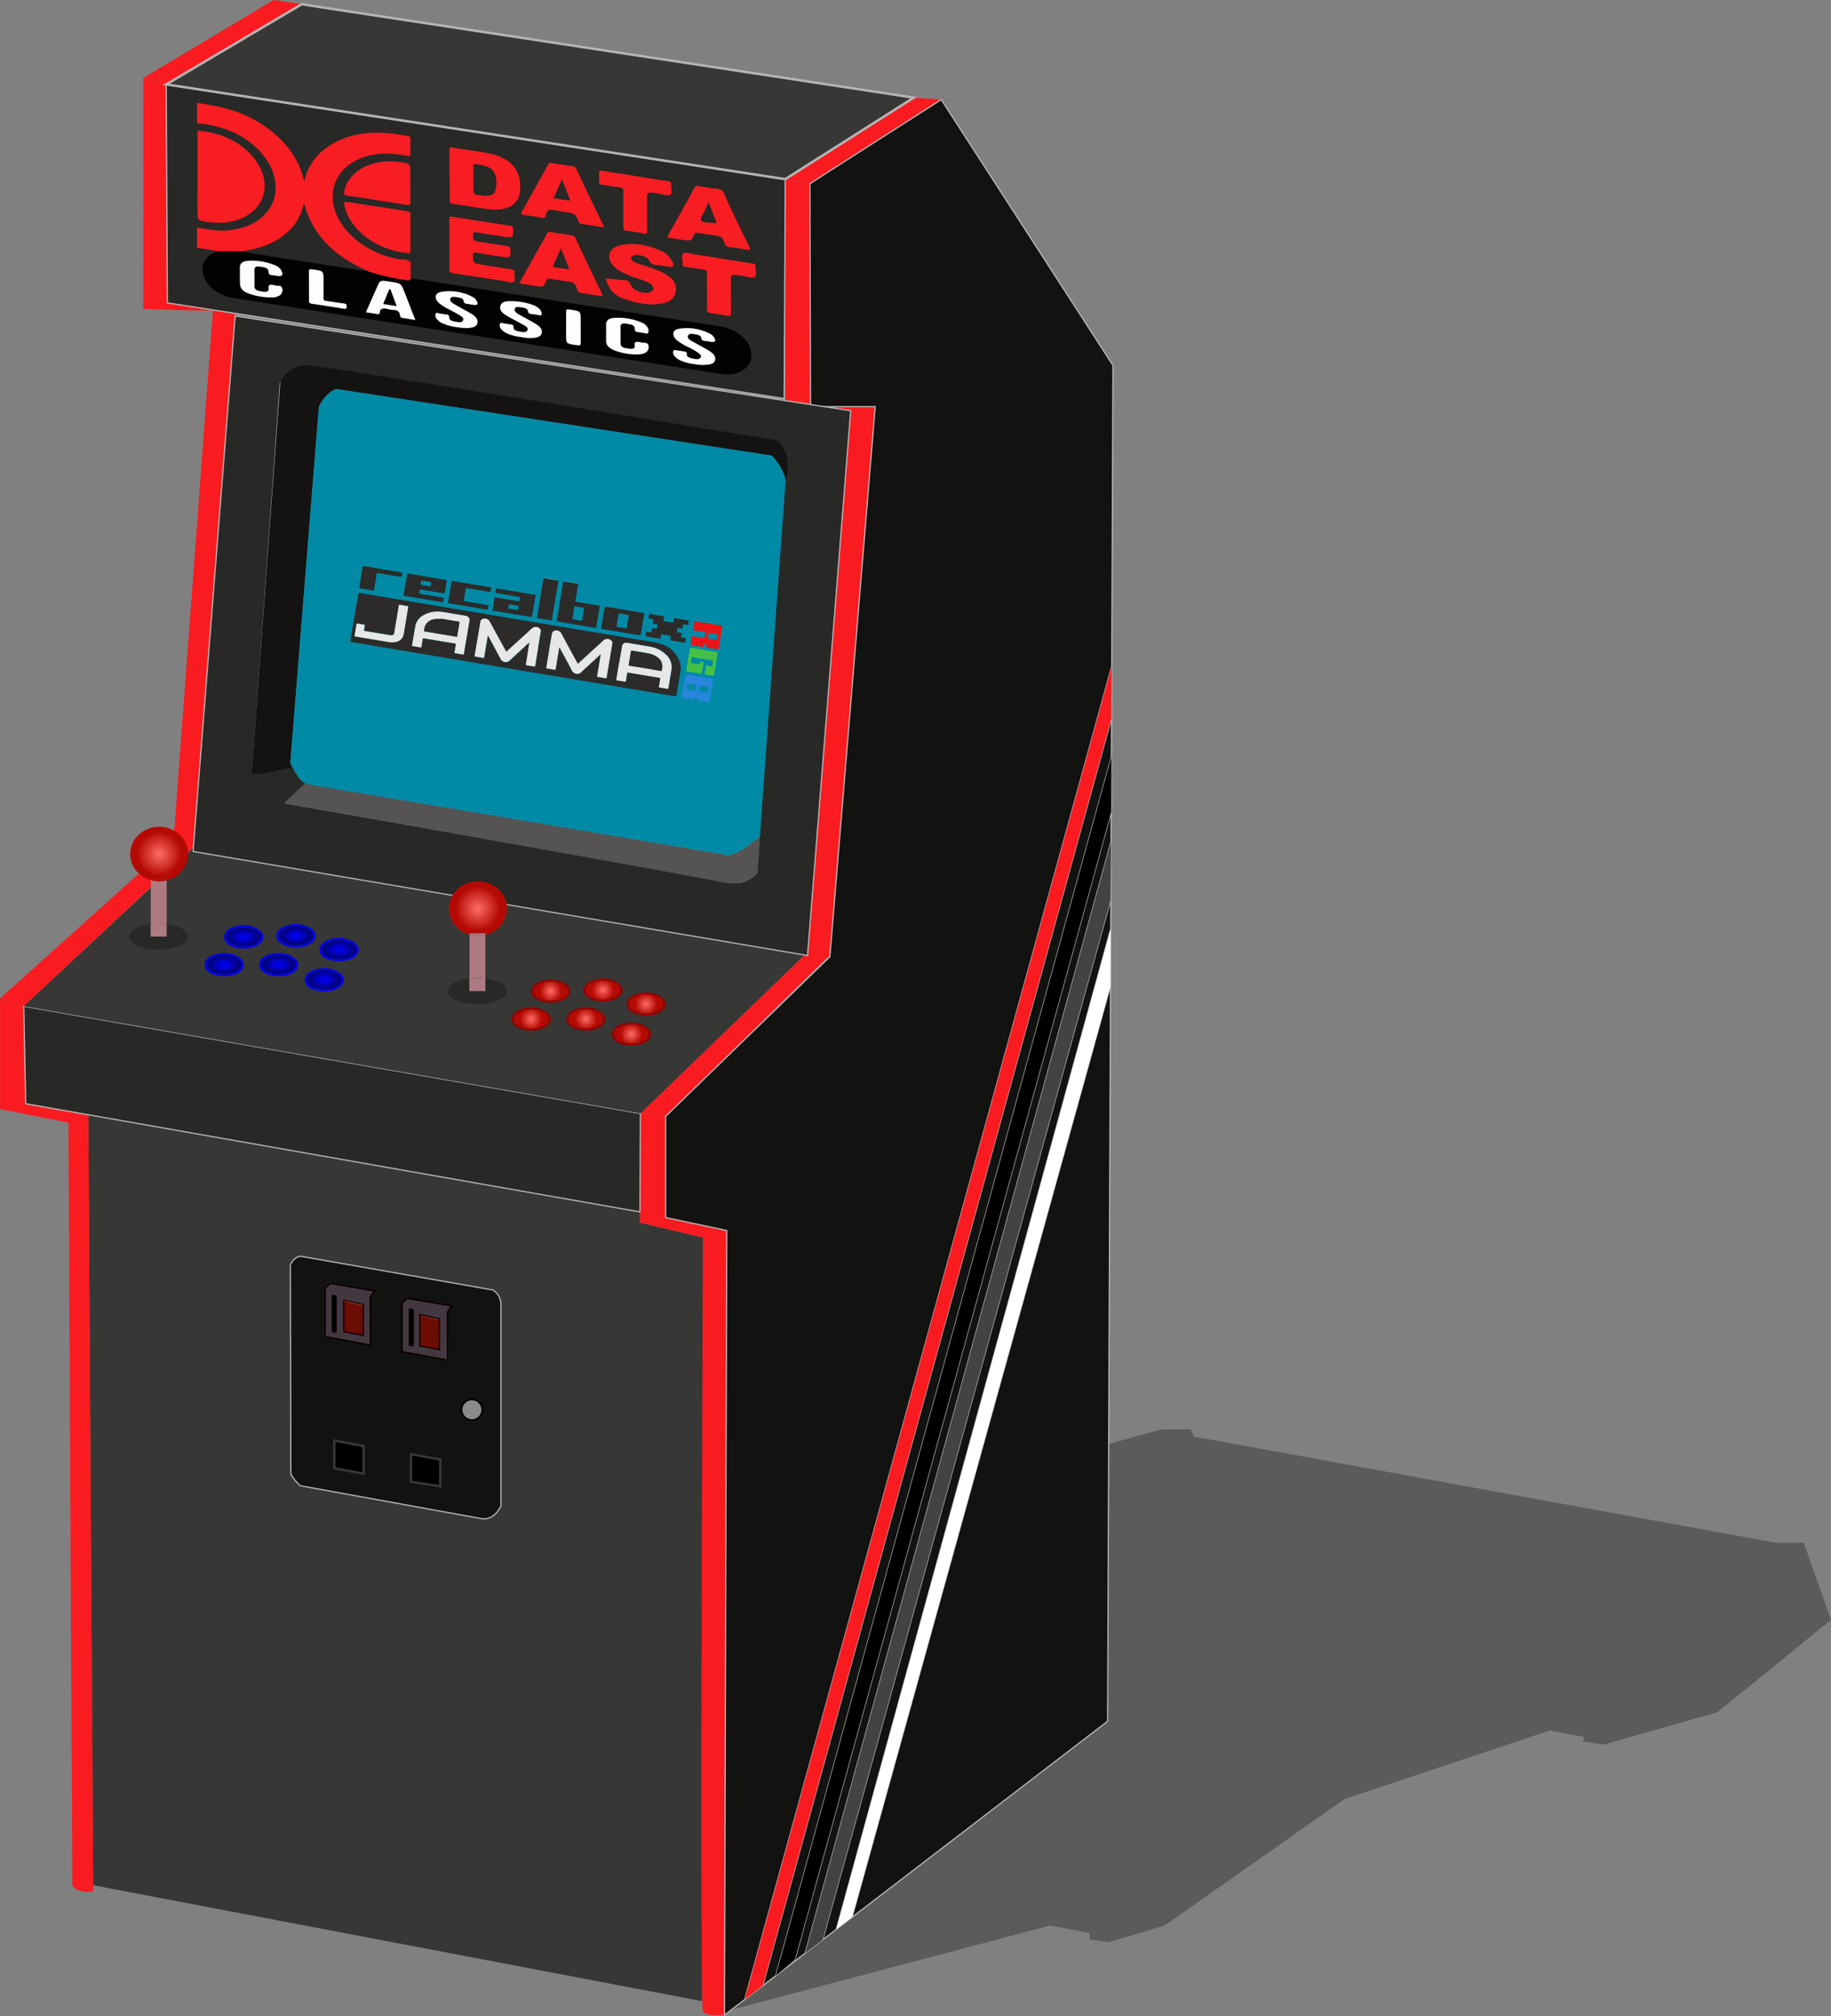 <svg xmlns="http://www.w3.org/2000/svg" xmlns:xlink="http://www.w3.org/1999/xlink" viewBox="0 0 746.51 822.18"><rect x="0" y="0" width="746.51" height="822.18" fill="#808080" stroke="none"/><defs><radialGradient id="bce0c73e-8f23-4518-8ca7-5e52d39ca1ae" cx="121.61" cy="382.1" r="5.66" gradientTransform="matrix(1 0 0 .6 0 152.84)" xlink:href="#bfc7d163-f485-491f-ad99-a949932ba3c5"/><radialGradient id="f9e5808b-dd00-49b7-b0ae-d4981f5421ab" cx="217.55" cy="416.02" r="5.66" xlink:href="#f0bcc723-a3e3-479d-9eb0-8679c26eee19"/><radialGradient id="f45a8621-68d4-4cbd-a559-f5c305a1fd99" cx="195.83" cy="370.99" r="11.47" xlink:href="#f0bcc723-a3e3-479d-9eb0-8679c26eee19"/><radialGradient id="bfc7d163-f485-491f-ad99-a949932ba3c5" cx="92.36" cy="393.88" r="5.66" gradientTransform="matrix(1 0 0 .6 0 157.55)" gradientUnits="userSpaceOnUse"><stop offset="0" stop-color="#0000ef"/><stop offset=".15" stop-color="#0000e9"/><stop offset=".34" stop-color="#0101d9"/><stop offset=".56" stop-color="#0101be"/><stop offset=".79" stop-color="#02029a"/><stop offset="1" stop-color="#020282"/></radialGradient><radialGradient id="bfd071fb-4dc7-4a76-9825-d480e6073173" cx="114.61" cy="393.88" r="5.66" xlink:href="#bfc7d163-f485-491f-ad99-a949932ba3c5"/><radialGradient id="fbd0ae66-f022-4fd2-b757-6d54180acd86" cx="133.17" cy="400.04" r="5.66" gradientTransform="matrix(1 0 0 .6 0 160.02)" xlink:href="#bfc7d163-f485-491f-ad99-a949932ba3c5"/><radialGradient id="bb6d4764-b362-48b7-80a8-49134ea3e130" cx="139.21" cy="387.78" r="5.66" gradientTransform="matrix(1 0 0 .6 0 155.11)" xlink:href="#bfc7d163-f485-491f-ad99-a949932ba3c5"/><radialGradient id="f0bcc723-a3e3-479d-9eb0-8679c26eee19" cx="65.88" cy="348.77" r="11.47" gradientUnits="userSpaceOnUse"><stop offset="0" stop-color="#fd6d66"/><stop offset=".78" stop-color="#b50a03"/></radialGradient><radialGradient id="a6c3cb3f-472b-403d-b1b2-46b7a55e82ce" cx="100.32" cy="382.53" r="5.66" gradientTransform="matrix(1 0 0 .6 0 153.01)" xlink:href="#bfc7d163-f485-491f-ad99-a949932ba3c5"/><radialGradient id="a998bea9-4371-4431-b50e-36d35633c7d0" cx="225.51" cy="404.67" r="5.66" xlink:href="#f0bcc723-a3e3-479d-9eb0-8679c26eee19"/><radialGradient id="ff72b5e5-5691-44d8-93c9-20028073e1b2" cx="246.79" cy="404.24" r="5.66" xlink:href="#f0bcc723-a3e3-479d-9eb0-8679c26eee19"/><radialGradient id="f45e7c1a-735a-4ddf-80d5-a7fe6ec22c0d" cx="264.4" cy="409.93" r="5.66" xlink:href="#f0bcc723-a3e3-479d-9eb0-8679c26eee19"/><radialGradient id="b3b5ec9e-65c3-4a9f-8f1a-4f0affb92c1d" cx="258.36" cy="422.19" r="5.66" xlink:href="#f0bcc723-a3e3-479d-9eb0-8679c26eee19"/><radialGradient id="b5addfdd-6b4f-47d9-9b6b-e8cf3515cfdc" cx="239.79" cy="416.02" r="5.66" xlink:href="#f0bcc723-a3e3-479d-9eb0-8679c26eee19"/><style>.f37651b5-b142-47ea-947c-de07497fdf30{fill:#373735}.a8693564-af93-47a1-bc52-885378aef340{fill:#121211}.a21691e9-6fb9-4222-887a-22089ff1bf3e,.a4dde740-ec4a-4de2-aaeb-4a2c469c1fdc,.a8693564-af93-47a1-bc52-885378aef340,.b8eb6665-eb86-4865-bdb8-4c117ea9c622,.e3546392-7b40-4b7c-a1e5-4ab8df531a56{stroke:#b5b5b5}.a21691e9-6fb9-4222-887a-22089ff1bf3e,.a470ee03-ee7d-482a-82e5-c5835fb0a6f9,.a4dde740-ec4a-4de2-aaeb-4a2c469c1fdc,.a8693564-af93-47a1-bc52-885378aef340,.b213f8a8-a105-4352-bd26-0921f2f1f15c,.b8eb6665-eb86-4865-bdb8-4c117ea9c622,.e3246605-77e8-48e5-94f3-f7955b0352d5,.e3546392-7b40-4b7c-a1e5-4ab8df531a56{stroke-miterlimit:10}.a21691e9-6fb9-4222-887a-22089ff1bf3e,.a4dde740-ec4a-4de2-aaeb-4a2c469c1fdc,.a8693564-af93-47a1-bc52-885378aef340,.b213f8a8-a105-4352-bd26-0921f2f1f15c,.b8eb6665-eb86-4865-bdb8-4c117ea9c622,.e3546392-7b40-4b7c-a1e5-4ab8df531a56{stroke-width:.5px}.a470ee03-ee7d-482a-82e5-c5835fb0a6f9{fill:#443840;stroke:#090000}.b213f8a8-a105-4352-bd26-0921f2f1f15c{stroke:#090000}.a470ee03-ee7d-482a-82e5-c5835fb0a6f9{stroke-width:.75px}.b213f8a8-a105-4352-bd26-0921f2f1f15c{fill:#6b0c05}.f08a6cb3-10ed-47b3-9978-39d8f431cdc3{fill:#86382f}.e3246605-77e8-48e5-94f3-f7955b0352d5{stroke:#373737}.b6a8b04b-7fb3-4100-8cae-f1770f46fc23{fill:#f91b20}.b8eb6665-eb86-4865-bdb8-4c117ea9c622{fill:#dc6e05}.a21691e9-6fb9-4222-887a-22089ff1bf3e{fill:#12e600}.e3546392-7b40-4b7c-a1e5-4ab8df531a56{fill:#0b47ce}.a0f8c0a2-99a7-49fd-b365-a6470c232d97,.a4dde740-ec4a-4de2-aaeb-4a2c469c1fdc{fill:#282826}.a022a7d1-88e5-41b4-a483-0b8de836abbc{fill:#ae7a82}.a2cc550c-11be-439f-9b8a-732ff626be94{fill:url(#f0bcc723-a3e3-479d-9eb0-8679c26eee19)}.a263cb50-dd15-4fff-86f3-5b1ba7236cd9{fill:url(#f45a8621-68d4-4cbd-a559-f5c305a1fd99)}.e609936b-30f6-4dab-87a8-cf4d2a5975e0{fill:#0000ef}.a3645855-ae1d-4508-8d24-6013a319784d{fill:#930303}.bcf9df77-cb0e-4f45-85e9-f25b5ed27784{fill:#e7e7e7}.ba62489b-1829-40c1-869a-612bb88e745c{fill:#2c2b29}.b691e7b8-7950-4e33-812e-3aba7863ff28{fill:#f81d22}.ef68bdb6-bb3c-441f-a1e7-0d4b01f2cb1e{fill:#020202}</style></defs><g id="e31622f9-b2fd-475e-a23a-767efcfc73a8" data-name="Calque 1"><path id="eb161711-996e-4236-b616-fdad216d2411" data-name="ombre" style="opacity:.5;fill:#373735" d="m452.03 588.79 21.51-5.91H485.41l1.58 2.96 237.36 43.3h11.08l11.07 31.39-46.41 37.71-46.42 13.19-8.18-1.32.27-1.85-13.98-2.63-83.6 27.95-73.32 51.57-22.83 6.82-7.77-1.16v-2.63l-16.08-3.03-129.99 34.37 153.84-230.73z"/><g id="b1229114-6ce6-44ef-a8a3-00c4752b27de" data-name="bottom"><path class="f37651b5-b142-47ea-947c-de07497fdf30" d="m36 454.56 224.9 39.62v4.35l25.72 6.13-.4 311.34-248.24-47.27L36 454.56z"/><path class="a8693564-af93-47a1-bc52-885378aef340" d="m202 526.54-78.38-13.74c-3 .19-4.26 3.56-4.26 3.56l.2 85c.69 2.18 3.86 5 3.86 5l74.27 13.46c5.14.49 7.52-5.25 7.52-5.25v-82.69a7.12 7.12 0 0 0-3.21-5.34zm-49.9 22.55-18.69-3.46v-20l2.27-1.88 18.1 3.07-1.78 2.69zm31.45 6.13-18.69-3.46v-20l2.27-1.87 18.1 3.06-1.78 2.67z" transform="translate(-.98 -.52)"/><path class="a470ee03-ee7d-482a-82e5-c5835fb0a6f9" d="m134.7 523.25-2.27 1.88v19.98l18.69 3.46-.1-19.58 1.78-2.67-18.1-3.07zM166.15 529.38l-2.27 1.88v19.98l18.69 3.46-.1-19.58 1.78-2.67-18.1-3.07z"/><path class="b213f8a8-a105-4352-bd26-0921f2f1f15c" d="M140.14 543.03v-12.85l8.01 1.78v12.56l-8.01-1.49zM171.2 548.87v-12.86l8.01 1.78v12.56l-8.01-1.48z"/><path d="M135.23 543.16v-15.23l2.05.4v15.16l-2.05-.33zM166.68 548.7v-15.23l2.04.4v15.16l-2.04-.33z"/><path class="f08a6cb3-10ed-47b3-9978-39d8f431cdc3" d="M140.4 530.69v-.35l7.47 1.8.01.43-7.48-1.88zM171.46 536.62v-.29l7.47 1.64.01.35-7.48-1.7z"/><circle cx="192.4" cy="574.85" r="4.25" style="fill:#8b8b8b;stroke-width:.75px;stroke:#090000;stroke-miterlimit:10"/><path class="e3246605-77e8-48e5-94f3-f7955b0352d5" d="M136.29 598.71v-11.27l11.96 2.18v11.3l-11.96-2.21zM167.54 604.25v-11.27l11.96 2.17v10.88l-11.96-1.78z"/></g><g id="edfddd0b-9efc-4c80-9b70-04e7767f43db" data-name="t molding"><path class="b6a8b04b-7fb3-4100-8cae-f1770f46fc23" d="m11.46 450.59-.79-39.76L1 407.66v45.1l27.89 5.54c.59 103.55 1 207.6 1.58 311.15a6.18 6.18 0 0 0 3.53 2.19 12.58 12.58 0 0 0 5 0l-2-316.56zM272.36 497v-41.27l-10.28-1.19-.2 44.51 25.71 6.13s-1.51 313.85 0 315.69 8.77 1.32 8.77 1.32l.93-319.91z" transform="translate(-.98 -.52)"/><path class="b6a8b04b-7fb3-4100-8cae-f1770f46fc23" d="m78.72 346.42-8.15-1.3 16.26-218.56 9.04 1.5-17.15 218.36zM329.24 388.85l9.1 1.28 18.49-224.31h-26.37l-.26-90.92-10.06-1.84v94.84l6.04 1.09h20.27l-17.21 219.86z"/><path class="b6a8b04b-7fb3-4100-8cae-f1770f46fc23" d="M88.49 127.19s-28.17-.35-29.11-.85c0-31.21.06-62.83 0-94l9.36 2.64.48 89.02z" transform="translate(-.98 -.52)"/><g id="b46ef767-3d8d-4368-87cc-0fede037e2e4" data-name="clair"><path class="b6a8b04b-7fb3-4100-8cae-f1770f46fc23" d="m0 407.14 9.69 3.17L78 346.25l-8.11-1.94L0 407.14zM261.1 454.02l10.28 1.19 66.96-65.87-8.62-1.6-68.62 66.28zM111.56 0 58.42 31.78l9.36 2.64L120.36 3.3l2.74-1.62-2.57-.36L111.56 0zM383.74 40.62l-11.21-.8-52.39 33.24 10.06 1.84 53.54-34.28z"/></g></g><g id="bb622852-48b0-46de-8fd1-ff3ea0a20f06" data-name="side"><path class="a8693564-af93-47a1-bc52-885378aef340" d="m453.13 308.64.63-159.63-70.02-108.39L330.2 74.9l.26 90.92h26.37l-18.49 224.31-66.96 65.08v41.27l24.93 5.28-.93 319.91 8.25-6.32 149.65-543.7-.21 21.51-142.1 516.55-1.61 1.24 6.94-5.32 136.83-496.99zM324.06 799.15l-7.76 6.48 11.99-9.2 124.7-453.24.05-12.13-128.98 468.09zM335.43 790.95l-1.32 1.02 6.87-5.27 111.79-407.64v21.25l.22-57.12-.22 24-117.34 423.76zM343 785.15l108.58-83.28 1.18-299.85L347.4 781.78l-4.4 3.37z"/><path style="fill:#bf0000;stroke-width:.5px;stroke-miterlimit:10;stroke:#b5b5b5" d="m303.63 815.35 5.73-4.4-5.73 4.4z"/><path class="b6a8b04b-7fb3-4100-8cae-f1770f46fc23" d="m453.07 293.16.21-21.51-149.65 543.7 5.73-4.4 1.61-1.24 142.1-516.55z"/><path class="b8eb6665-eb86-4865-bdb8-4c117ea9c622" d="M453.13 330.74v-22.1l-.09 22.42.09-.32zM316.3 805.63z"/><path d="m453.04 331.06.09-22.42L316.3 805.63l7.76-6.48 128.98-468.09z"/><path class="a21691e9-6fb9-4222-887a-22089ff1bf3e" d="M452.99 343.19zM328.29 796.43l5.82-4.46-5.82 4.46z"/><path style="fill:#444242" d="m334.11 791.97 1.32-1.02 117.34-423.76.22-24-124.7 453.24 5.82-4.46z"/><path class="e3546392-7b40-4b7c-a1e5-4ab8df531a56" d="m340.98 786.7 2.02-1.55-2.02 1.55zM452.77 402v-1.69l-.01 1.71.01-.02z"/><path style="fill:#fff" d="m340.98 786.7 2.02-1.55 4.4-3.37 105.36-379.76.01-1.71v-21.25L340.98 786.7z"/></g><g id="e0cc1a37-2d14-4d22-acac-c74fc9559ae8" data-name="panel"><path class="a4dde740-ec4a-4de2-aaeb-4a2c469c1fdc" d="m10.48 450.07 250.42 44.11.2-40.16L9.69 410.31l.79 39.76z"/><path class="f37651b5-b142-47ea-947c-de07497fdf30" d="m79.37 345.21-69.68 65.1 251.41 43.71 68.62-66.28-250.35-42.53z"/></g><g id="e71697fe-108a-4dde-97ca-02dbbd7e7ebd" data-name="ecran"><path class="a4dde740-ec4a-4de2-aaeb-4a2c469c1fdc" d="M96.84 129.36 79.7 347.72l250.52 42.43L347.82 168zm224.28 67.76c0 .2-.29.32-.48.49l-10.43 144.83a35.43 35.43 0 0 1-4.3 3.78l1.4.29v10.7s-1.4 4.75-11.08 2.64c-11.19-2.44-178.55-31.91-178.55-31.91l8.72-6.78v-1.39s-2.46.52-6-7l-12.48 2.77h-4l11.34-158.77s4-6.85 10.81-6.59 191.16 30.59 191.16 30.59 6.17 1.07 3.89 16.35z" transform="translate(-.98 -.52)"/><path d="M317.28 180S133 149.66 126.12 149.4s-10.81 6.6-10.81 6.6l-11.74 160.08h4.35l12.29-2.68c-.1-.23-.74-1.57-.85-1.8L131 166.54s2.11-5.54 7.12-7.38l177.49 27.16a20.77 20.77 0 0 1 5.11 9.76l-.05.75c.19-.17.62.66.66.47 3.23-14.06-4.05-17.3-4.05-17.3z" transform="translate(-.98 -.52)" style="fill:#151312"/><path d="m125.32 320-8.56 8s164.63 29.3 178.61 32.24c10.36 2.17 14.43-3.58 14.43-3.58l.61-7.37.39-7.71-4.89 3.84a20.85 20.85 0 0 1-7.73 3.87z" transform="translate(-.98 -.52)" style="fill:#555353"/><path d="M319.5 197.81c.45-.36.83-.69 1.14-1l.66-.52a20.31 20.31 0 0 0-5.72-10l-177.49-27.13c-5 1.84-7.12 7.38-7.12 7.38L119.36 311.6l.32.66c3.54 7.52 6.28 8 6.28 8l.44.08 171.78 28.93a20.85 20.85 0 0 0 7.73-3.87c2.57-1.91 4.89-3.84 4.89-3.84l10.5-145.29c-.44.46-1.05.96-1.8 1.54zM143.83 302.35z" transform="translate(-.98 -.52)" style="fill:#008aa6"/></g><g id="b28f9e8e-24ed-49a0-8590-ab8a34337bb0" data-name="top"><path id="b88a0c9e-e9b5-4131-b8f6-86b4a4e4daf1" data-name="marquee" class="a4dde740-ec4a-4de2-aaeb-4a2c469c1fdc" d="m68.24 123.5 251.47 39.03.43-89.47L67.78 34.42l.46 89.08z"/><path style="stroke-miterlimit:10;stroke:#b5b5b5;fill:#373735" d="m128.84 2.64-5.74-.96-55.32 32.74 252.36 38.64 52.39-33.24L128.84 2.64z"/></g><g id="e36b1db4-d950-441e-9b04-3865c25c07b4" data-name="stickp1"><path class="a0f8c0a2-99a7-49fd-b365-a6470c232d97" d="M68.92 377.27v5.16H62.4v-5.16c-5.06.64-8.77 2.7-8.77 5.16 0 3 5.38 5.35 12 5.35s12-2.39 12-5.35c.06-2.43-3.63-4.52-8.71-5.16z" transform="translate(-.98 -.52)"/><path class="a022a7d1-88e5-41b4-a483-0b8de836abbc" d="M68.92 377.27v-17.78a12.18 12.18 0 0 1-3 .39 12.4 12.4 0 0 1-3.48-.49v17.88a26.67 26.67 0 0 1 6.52 0z" transform="translate(-.98 -.52)"/><path class="a022a7d1-88e5-41b4-a483-0b8de836abbc" d="M68.92 382.43v-5.16a26.67 26.67 0 0 0-6.52 0v5.16z" transform="translate(-.98 -.52)"/><path class="a2cc550c-11be-439f-9b8a-732ff626be94" d="M68.92 358.89v.6a11.24 11.24 0 0 0 8.77-10.72c0-6.14-5.29-11.11-11.81-11.11s-11.82 5-11.82 11.11a11.22 11.22 0 0 0 8.34 10.62v-.5z" transform="translate(-.98 -.52)"/><path class="a022a7d1-88e5-41b4-a483-0b8de836abbc" d="M68.92 359.49v-.6H62.4v.5a12.4 12.4 0 0 0 3.48.49 12.18 12.18 0 0 0 3.04-.39z" transform="translate(-.98 -.52)"/><path class="a2cc550c-11be-439f-9b8a-732ff626be94" d="M68.92 359.49v-.6H62.4v.5a12.4 12.4 0 0 0 3.48.49 12.18 12.18 0 0 0 3.04-.39z" transform="translate(-.98 -.52)"/></g><g id="f38d201b-e9ea-4ba0-83f5-33b265ce2f6f" data-name="stickp2"><path class="a0f8c0a2-99a7-49fd-b365-a6470c232d97" d="M198.88 399.49v5.16h-6.53v-5.16c-5 .64-8.77 2.7-8.77 5.16 0 3 5.39 5.35 12 5.35s12-2.39 12-5.35c.07-2.46-3.64-4.52-8.7-5.16z" transform="translate(-.98 -.52)"/><path class="a022a7d1-88e5-41b4-a483-0b8de836abbc" d="M198.88 399.49v-17.78a12.2 12.2 0 0 1-3 .39 12.83 12.83 0 0 1-3.48-.49v17.88a26.75 26.75 0 0 1 6.53 0z" transform="translate(-.98 -.52)"/><path class="a022a7d1-88e5-41b4-a483-0b8de836abbc" d="M198.88 404.65v-5.16a26.75 26.75 0 0 0-6.53 0v5.16z" transform="translate(-.98 -.52)"/><path class="a263cb50-dd15-4fff-86f3-5b1ba7236cd9" d="M198.88 381.11v.6a11.24 11.24 0 0 0 8.77-10.71c0-6.14-5.29-11.11-11.82-11.11S184 364.85 184 371a11.22 11.22 0 0 0 8.34 10.62v-.5z" transform="translate(-.98 -.52)"/><path class="a022a7d1-88e5-41b4-a483-0b8de836abbc" d="M198.88 381.71v-.6h-6.53v.5a12.83 12.83 0 0 0 3.48.49 12.2 12.2 0 0 0 3.05-.39z" transform="translate(-.98 -.52)"/><path class="a263cb50-dd15-4fff-86f3-5b1ba7236cd9" d="M198.88 381.71v-.6h-6.53v.5a12.83 12.83 0 0 0 3.48.49 12.2 12.2 0 0 0 3.05-.39z" transform="translate(-.98 -.52)"/></g><g id="beda78c0-3b1c-4973-8508-f06d44bfcf4a" data-name="boutons P1"><g id="b65236c0-6878-4ffb-a723-36ca1e11c40c" data-name="4"><path class="e609936b-30f6-4dab-87a8-cf4d2a5975e0" d="M92.54 389.14c-3.86 0-8.12 1.53-8.12 4.87 0 2.95 4.1 4.62 7.94 4.62 4.11 0 8-1.73 8-4.88-.04-2.35-3.88-4.61-7.82-4.61zm-.18 8.63c-3.86 0-7-1.74-7-3.89s3.13-3.89 7-3.89 7 1.74 7 3.89-3.14 3.89-7 3.89z" transform="translate(-.98 -.52)"/><path d="M92.36 390c-3.86 0-7 1.74-7 3.89s3.13 3.89 7 3.89 7-1.74 7-3.89-3.14-3.89-7-3.89z" transform="translate(-.98 -.52)" style="fill:url(#bfc7d163-f485-491f-ad99-a949932ba3c5)"/></g><g id="be3f072e-9dbd-43b7-bb34-3536d6dfba37" data-name="5"><path class="e609936b-30f6-4dab-87a8-cf4d2a5975e0" d="M114.79 389.14c-3.86 0-8.12 1.53-8.12 4.87 0 2.95 4.1 4.62 7.94 4.62 4.11 0 8-1.73 8-4.88-.04-2.35-3.88-4.61-7.82-4.61zm-.18 8.63c-3.86 0-7-1.74-7-3.89s3.13-3.89 7-3.89 7 1.74 7 3.89-3.14 3.89-7 3.89z" transform="translate(-.98 -.52)"/><path d="M114.61 390c-3.86 0-7 1.74-7 3.89s3.13 3.89 7 3.89 7-1.74 7-3.89-3.14-3.89-7-3.89z" transform="translate(-.98 -.52)" style="fill:url(#bfd071fb-4dc7-4a76-9825-d480e6073173)"/></g><g id="a6e298dc-7d9a-4fb7-85e2-9fbf47489cde" data-name="6"><path class="e609936b-30f6-4dab-87a8-cf4d2a5975e0" d="M133.35 395.3c-3.86 0-8.13 1.53-8.13 4.87 0 3 4.11 4.62 7.95 4.62 4.1 0 8-1.73 8-4.88-.04-2.35-3.88-4.61-7.82-4.61zm-.18 8.63c-3.86 0-7-1.74-7-3.89s3.13-3.89 7-3.89 7 1.74 7 3.89-3.17 3.89-7 3.89z" transform="translate(-.98 -.52)"/><path d="M133.17 396.15c-3.86 0-7 1.74-7 3.89s3.13 3.89 7 3.89 7-1.74 7-3.89-3.17-3.89-7-3.89z" transform="translate(-.98 -.52)" style="fill:url(#fbd0ae66-f022-4fd2-b757-6d54180acd86)"/></g><g id="faf6447d-6608-423f-ad23-31ee997e159a" data-name="3"><path class="e609936b-30f6-4dab-87a8-cf4d2a5975e0" d="M139.39 383c-3.86 0-8.13 1.53-8.13 4.88 0 2.95 4.11 4.61 8 4.61 4.1 0 8-1.73 8-4.88-.09-2.31-3.93-4.61-7.87-4.61zm-.18 8.63c-3.86 0-7-1.74-7-3.89s3.13-3.89 7-3.89 7 1.75 7 3.89-3.14 3.93-7 3.93z" transform="translate(-.98 -.52)"/><path d="M139.21 383.89c-3.86 0-7 1.75-7 3.89s3.13 3.89 7 3.89 7-1.74 7-3.89-3.14-3.89-7-3.89z" transform="translate(-.98 -.52)" style="fill:url(#bb6d4764-b362-48b7-80a8-49134ea3e130)"/></g><g id="f171b666-b6e8-43fa-bb39-1cd5a341a71a" data-name="2"><path class="e609936b-30f6-4dab-87a8-cf4d2a5975e0" d="M121.79 377.35c-3.86 0-8.12 1.53-8.12 4.88 0 2.95 4.1 4.61 7.94 4.61 4.11 0 8-1.73 8-4.88-.04-2.34-3.88-4.61-7.82-4.61zm-.18 8.64c-3.86 0-7-1.74-7-3.89s3.13-3.89 7-3.89 7 1.74 7 3.89-3.14 3.9-7 3.9z" transform="translate(-.98 -.52)"/><path d="M121.61 378.21c-3.86 0-7 1.74-7 3.89s3.13 3.89 7 3.89 7-1.74 7-3.89-3.14-3.89-7-3.89z" transform="translate(-.98 -.52)" style="fill:url(#bce0c73e-8f23-4518-8ca7-5e52d39ca1ae)"/></g><g id="ab842817-7111-42e6-abff-de51e7f00069" data-name="1"><path class="e609936b-30f6-4dab-87a8-cf4d2a5975e0" d="M100.5 377.78c-3.86 0-8.13 1.53-8.13 4.88 0 2.95 4.11 4.62 7.95 4.62 4.1 0 8-1.73 8-4.88-.04-2.35-3.88-4.62-7.82-4.62zm-.18 8.64c-3.86 0-7-1.74-7-3.89s3.13-3.89 7-3.89 7 1.74 7 3.89-3.14 3.89-7 3.89z" transform="translate(-.98 -.52)"/><path d="M100.32 378.64c-3.86 0-7 1.74-7 3.89s3.13 3.89 7 3.89 7-1.74 7-3.89-3.14-3.89-7-3.89z" transform="translate(-.98 -.52)" style="fill:url(#a6c3cb3f-472b-403d-b1b2-46b7a55e82ce)"/></g></g><g id="a96169e2-570b-4b76-8096-9c72a159b7f0" data-name="boutons P2"><g id="fa1e746d-7ac4-4068-a3a3-a24ed31b0df2" data-name="1"><path class="a3645855-ae1d-4508-8d24-6013a319784d" d="M225.69 399.93c-3.86 0-8.13 1.53-8.13 4.87 0 2.95 4.11 4.62 7.95 4.62 4.1 0 8-1.73 8-4.88-.04-2.35-3.88-4.61-7.82-4.61zm-.18 8.63c-3.86 0-7-1.74-7-3.89s3.13-3.89 7-3.89 7 1.74 7 3.89-3.14 3.89-7 3.89z" transform="translate(-.98 -.52)"/><path d="M225.51 400.78c-3.86 0-7 1.74-7 3.89s3.13 3.89 7 3.89 7-1.74 7-3.89-3.14-3.89-7-3.89z" transform="translate(-.98 -.52)" style="fill:url(#a998bea9-4371-4431-b50e-36d35633c7d0)"/></g><g id="a19b4d91-bfdf-49f6-a006-14ae124fd94a" data-name="2"><path class="a3645855-ae1d-4508-8d24-6013a319784d" d="M247 399.49c-3.86 0-8.13 1.54-8.13 4.88 0 2.95 4.11 4.62 7.95 4.62 4.1 0 8-1.73 8-4.88-.07-2.35-3.91-4.62-7.82-4.62zm-.18 8.64c-3.86 0-7-1.74-7-3.89s3.13-3.89 7-3.89 7 1.74 7 3.89-3.17 3.89-7.03 3.89z" transform="translate(-.98 -.52)"/><path d="M246.79 400.35c-3.86 0-7 1.74-7 3.89s3.13 3.89 7 3.89 7-1.74 7-3.89-3.14-3.89-7-3.89z" transform="translate(-.98 -.52)" style="fill:url(#ff72b5e5-5691-44d8-93c9-20028073e1b2)"/></g><g id="f6035c04-cdfb-472d-b628-12f1172fbabd" data-name="3"><path class="a3645855-ae1d-4508-8d24-6013a319784d" d="M264.58 405.18c-3.86 0-8.12 1.53-8.12 4.88 0 2.95 4.1 4.61 7.94 4.61 4.1 0 8-1.73 8-4.88-.04-2.35-3.88-4.61-7.82-4.61zm-.18 8.64c-3.86 0-7-1.75-7-3.89s3.13-3.89 7-3.89 7 1.74 7 3.89-3.14 3.89-7 3.89z" transform="translate(-.98 -.52)"/><path d="M264.4 406c-3.86 0-7 1.74-7 3.89s3.13 3.89 7 3.89 7-1.75 7-3.89-3.14-3.89-7-3.89z" transform="translate(-.98 -.52)" style="fill:url(#f45e7c1a-735a-4ddf-80d5-a7fe6ec22c0d)"/></g><g id="ae7df47f-59b4-4187-96fd-821aecbc8226" data-name="4"><path class="a3645855-ae1d-4508-8d24-6013a319784d" d="M258.54 417.44c-3.86 0-8.13 1.53-8.13 4.88 0 2.95 4.11 4.61 8 4.61 4.1 0 8-1.73 8-4.88-.09-2.35-3.93-4.61-7.87-4.61zm-.18 8.64c-3.86 0-7-1.75-7-3.89s3.13-3.89 7-3.89 7 1.74 7 3.89-3.14 3.89-7 3.89z" transform="translate(-.98 -.52)"/><path d="M258.36 418.3c-3.86 0-7 1.74-7 3.89s3.13 3.89 7 3.89 7-1.75 7-3.89-3.14-3.89-7-3.89z" transform="translate(-.98 -.52)" style="fill:url(#b3b5ec9e-65c3-4a9f-8f1a-4f0affb92c1d)"/></g><g id="a94e2ebe-a467-4913-9a97-e7cdddfa1a0d" data-name="5"><path class="a3645855-ae1d-4508-8d24-6013a319784d" d="M240 411.28c-3.86 0-8.13 1.53-8.13 4.88 0 2.95 4.11 4.61 7.95 4.61 4.1 0 8-1.73 8-4.88-.07-2.35-3.91-4.61-7.82-4.61zm-.18 8.63c-3.86 0-7-1.74-7-3.89s3.13-3.89 7-3.89 7 1.75 7 3.89-3.17 3.89-7.03 3.89z" transform="translate(-.98 -.52)"/><path d="M239.79 412.13c-3.86 0-7 1.75-7 3.89s3.13 3.89 7 3.89 7-1.74 7-3.89-3.14-3.89-7-3.89z" transform="translate(-.98 -.52)" style="fill:url(#b5addfdd-6b4f-47d9-9b6b-e8cf3515cfdc)"/></g><g id="ed3ff941-abe4-4633-a39f-729818284d7f" data-name="6"><path class="a3645855-ae1d-4508-8d24-6013a319784d" d="M217.73 411.28c-3.86 0-8.13 1.53-8.13 4.88 0 2.95 4.11 4.61 8 4.61 4.1 0 8-1.73 8-4.88-.09-2.35-3.93-4.61-7.87-4.61zm-.18 8.63c-3.86 0-7-1.74-7-3.89s3.13-3.89 7-3.89 7 1.75 7 3.89-3.14 3.89-7 3.89z" transform="translate(-.98 -.52)"/><path d="M217.55 412.13c-3.86 0-7 1.75-7 3.89s3.13 3.89 7 3.89 7-1.74 7-3.89-3.14-3.89-7-3.89z" transform="translate(-.98 -.52)" style="fill:url(#f9e5808b-dd00-49b7-b0ae-d4981f5421ab)"/></g></g><path class="bcf9df77-cb0e-4f45-85e9-f25b5ed27784" d="M228.57 237.19v.07l-5.92-1v-.08zM236.56 238.53a.13.13 0 0 0 0 .06l-5.72-1v-.06z" transform="translate(-.98 -.52)"/><path class="ba62489b-1829-40c1-869a-612bb88e745c" d="m210.17 273.38-65.56-11c-.87-.14-.87-.14-.74-.92.25-1.54.47-3.08.75-4.61.78-4.31 1.48-8.63 2.22-12.95.09-.48.22-1 .29-1.44 0-.18.12-.23.31-.19l.75.13 119.31 19.98a16.13 16.13 0 0 1 4.69 1.42 11.54 11.54 0 0 1 5.67 5.9 8.36 8.36 0 0 1 .63 3.88c0 .38-.08.76-.15 1.14l-1.56 9.36c-.07.39-.13.42-.54.36l-40.11-6.72zm14.68-7.7c-.4 2.35-.79 4.71-1.19 7.07 0 .23 0 .34.3.38 1 .15 1.95.32 2.93.49.51.09.51.09.59-.37q.69-4.22 1.4-8.43c0-.08 0-.21.12-.22s.13.1.17.17c1.69 3.14 3.43 6.26 5.06 9.42a2.38 2.38 0 0 0 3.55.6c.9-.94 1.91-1.79 2.87-2.68l4.89-4.53c.08-.07.15-.22.26-.17s0 .2 0 .31v.12c-.47 2.79-.93 5.58-1.4 8.37 0 .25 0 .35.31.4 1 .16 2 .32 3.06.51.34.07.45 0 .49-.32l2.32-13.83a1.32 1.32 0 0 0-.25-1 2.34 2.34 0 0 0-3.26-.37l-2.16 2-8.12 7.4c-.25.23-.28.22-.45-.08-2.2-4.06-4.42-8.11-6.61-12.17a2.14 2.14 0 0 0-1.43-1.06A1.74 1.74 0 0 0 226 259zm-4.51-.71c.38-2.31.76-4.61 1.16-6.92a1.32 1.32 0 0 0-.45-1.21 2.4 2.4 0 0 0-3.17 0c-2.39 2.24-4.82 4.43-7.24 6.63l-2.95 2.7c-.13.12-.23.25-.37 0l-3.44-6.31c-1.1-2-2.19-4-3.3-6a2.24 2.24 0 0 0-2.21-1 1.52 1.52 0 0 0-1.5 1.37q-1.16 6.86-2.3 13.71c0 .28.05.37.35.41 1 .15 2 .32 3 .5.44.07.45.08.51-.3.46-2.73.91-5.46 1.37-8.19 0-.13 0-.27.06-.4s0-.16.11-.17.1.08.13.14.18.34.28.51c1.63 3 3.29 6 4.88 9.07a2.34 2.34 0 0 0 3.35.6c.47-.47 1-.91 1.48-1.37l6.5-6c.06-.05.09-.14.19-.11s.07.14.06.22c-.14.81-.28 1.62-.41 2.44-.35 2.06-.69 4.13-1 6.2 0 .22 0 .32.29.36l3 .5c.44.07.45.07.52-.31q.51-3.6 1.1-7.04zm33.15 5.67c-.38 2.28-.76 4.57-1.15 6.85-.06.31.06.41.38.45 1 .16 2 .32 3 .5.33.07.45 0 .5-.31.16-1 .35-2.08.51-3.12 0-.23.12-.33.4-.28l12.77 2.14c.33.05.39.18.34.45-.18 1-.34 2.08-.53 3.12-.05.25 0 .35.32.4 1 .15 2 .32 3 .49.45.07.46.07.53-.34l1.22-7.32a6.88 6.88 0 0 0-2.51-6.52 12.61 12.61 0 0 0-6.36-3c-2.38-.41-4.76-.8-7.13-1.19-.72-.12-1.45-.26-2.17-.35a1.6 1.6 0 0 0-1.91 1.29c-.46 2.27-.83 4.5-1.21 6.74zm-62.24-10.42 1.14-6.79a1.24 1.24 0 0 0 0-.47 1.91 1.91 0 0 0-1.63-1.33c-1.55-.26-3.1-.53-4.65-.77-1.84-.3-3.66-.71-5.51-.87a11.55 11.55 0 0 0-7 1.39 6.55 6.55 0 0 0-3.37 4.67q-.63 3.74-1.25 7.47c-.07.4-.07.4.36.47 1 .17 2 .32 2.93.5.33.06.45 0 .5-.31.15-1 .34-2.06.5-3.09 0-.29.17-.35.48-.3l12.67 2.12c.34 0 .42.16.37.46-.19 1-.35 2.08-.54 3.11 0 .26 0 .36.32.4 1 .16 2 .32 3 .51.33.06.44 0 .49-.32.42-2.28.81-4.57 1.19-6.85zm-38.3 1 6.47 1.08a7.76 7.76 0 0 0 2.76 0 3.93 3.93 0 0 0 3.34-2.92c.64-3.78 1.26-7.55 1.9-11.33.05-.27 0-.37-.33-.42-1-.15-2-.32-3-.5-.36-.07-.46 0-.51.33q-.92 5.58-1.86 11.15a1.08 1.08 0 0 1-1.24.95 4.41 4.41 0 0 1-.73-.08c-1-.18-2-.37-3.06-.54l-7-1.15c-.28-.05-.35-.15-.31-.38.11-.59.19-1.18.31-1.76.06-.28 0-.4-.35-.45-.84-.13-1.68-.26-2.52-.42-.34-.07-.44 0-.49.32-.24 1.49-.49 3-.74 4.45-.07.42-.07.42.42.5zM230.83 237.63l5.72 1c.15.09.15.2.13.35-.37 2.17-.73 4.34-1.11 6.51 0 .29 0 .38.34.43 3.09.5 6.18 1 9.27 1.54.32.05.34.16.31.44-.06.67-.23 1.33-.32 2-.22 1.55-.54 3.09-.8 4.63-.1.59-.17 1.19-.26 1.78 0 .2-.12.31-.4.26L228.57 254c-.65-.11-.65-.11-.56-.68q1.29-7.69 2.57-15.38c.02-.15.02-.31.25-.31zm3.94 12.7c-.13.78-.25 1.56-.39 2.34-.05.27 0 .38.33.43 1.06.16 2.11.34 3.16.53.32.06.44 0 .49-.31.25-1.55.51-3.1.78-4.66 0-.24 0-.34-.31-.38q-1.62-.25-3.24-.54c-.28-.05-.39 0-.43.27-.16.78-.26 1.55-.39 2.32zM255.63 249.17c2.55.43 5.09.86 7.64 1.27.34.06.42.17.37.47q-.7 4.14-1.39 8.3c-.07.37-.1.4-.52.33L246.38 257c-.27-.05-.34-.16-.3-.39q.72-4.21 1.41-8.43c0-.28.18-.33.47-.28 2.55.44 5.11.86 7.67 1.29zm1.31 4.88c.14-.8.27-1.6.41-2.4 0-.23 0-.36-.3-.4l-3.44-.58c-.26 0-.38 0-.42.27l-.81 4.85c0 .25.05.36.33.41l3.37.56c.3.06.42 0 .46-.3.13-.8.27-1.6.4-2.41zM173.53 244.78l-7.64-1.27c-.31 0-.37-.15-.33-.42q.72-4.2 1.42-8.42c0-.25.13-.32.4-.27l15.36 2.6c.41.07.43.11.37.49-.26 1.55-.53 3.11-.78 4.66 0 .31-.17.37-.5.32-3.07-.53-6.15-1-9.22-1.55-.46-.08-.46-.08-.52.32s-.11.7-.19 1 0 .35.31.4c2.06.33 4.11.68 6.17 1l3.16.53c.32.05.42.17.37.44s-.14.74-.19 1.11-.18.38-.51.32zm.92-5.45c.56.1 1.13.18 1.69.29.25 0 .35 0 .38-.25 0-.39.12-.78.2-1.17 0-.21 0-.32-.26-.36l-3.41-.57c-.22 0-.33 0-.36.23q-.08.62-.18 1.23c0 .23.06.3.29.33.55.07 1.1.17 1.65.27zM211.28 241.75l7.64 1.28c.44.07.5.14.42.52-.43 2-.7 4-1.05 6-.14.74-.27 1.48-.37 2.23 0 .29-.15.37-.49.31-2.08-.36-4.17-.7-6.26-1l-9-1.51c-.42-.07-.43-.08-.37-.47.26-1.56.53-3.11.77-4.67 0-.32.18-.37.52-.31l9.16 1.54c.46.07.46.07.53-.33s.09-.67.17-1 0-.4-.36-.46c-2.34-.37-4.68-.77-7-1.16l-2.31-.38c-.24 0-.32-.12-.28-.34a10.85 10.85 0 0 0 .21-1.27c0-.27.16-.31.43-.26l5.37.9 2.27.38zm-1.15 7.25c.55.09 1.11.17 1.66.27.21 0 .33 0 .36-.21l.21-1.23c0-.19-.05-.29-.27-.33l-3.33-.56c-.24 0-.35 0-.38.24 0 .4-.11.79-.19 1.17-.05.23.05.33.29.37.52.07 1.1.17 1.65.28zM268.74 251.36c.87.15 1.74.31 2.62.44.31 0 .38.18.34.43-.08.4-.13.8-.21 1.2 0 .21 0 .3.27.34l3.36.56c.28 0 .38 0 .41-.27.06-.41.15-.82.2-1.23 0-.23.15-.27.37-.24l5.4.91c.21 0 .3.13.27.33-.08.43-.16.86-.22 1.29 0 .23-.16.29-.41.25-.44-.09-.89-.15-1.34-.24-.24 0-.33 0-.36.24-.05.4-.13.8-.19 1.2 0 .23-.15.3-.4.25-.47-.08-.94-.15-1.41-.24-.17 0-.24 0-.29.17-.13.44-.08.91-.25 1.34-.07.18.07.24.24.27l1.38.22c.28 0 .38.15.33.41s-.13.78-.21 1.17c0 .21.05.31.28.34l1.34.22c.25 0 .34.13.3.36-.09.42-.17.84-.22 1.27 0 .22-.15.27-.36.24l-.65-.11-4.62-.77c-.45-.08-.45-.08-.38-.49s.12-.76.19-1.14c.05-.21 0-.3-.27-.34l-3.44-.58c-.22 0-.29 0-.31.21-.06.4-.16.8-.19 1.21s-.19.37-.5.32l-4.72-.8c-1.16-.19-.93-.1-.8-1 0-.25.09-.49.12-.74s.16-.29.4-.25c.45.09.9.15 1.34.24.27.05.39 0 .42-.26s.14-.78.19-1.17.16-.31.41-.26c.46.09.92.15 1.37.24.21 0 .3 0 .32-.2.06-.43.13-.85.22-1.27 0-.21-.05-.28-.26-.31l-1.38-.23c-.24 0-.34-.12-.29-.36s.14-.78.21-1.17c0-.23 0-.35-.31-.38-.45-.06-.9-.15-1.35-.22-.25 0-.34-.14-.29-.37q.12-.63.21-1.26c0-.24.16-.29.4-.24zM222.64 236.28l5.92 1a.42.42 0 0 1 .05.36q-1.31 7.77-2.6 15.56c0 .28-.17.37-.48.31s-.88-.19-1.33-.26l-3.89-.62c-.46-.08-.45-.08-.39-.49q1.31-7.74 2.6-15.49c.02-.14 0-.28.12-.37zM191.71 247.82l-7.71-1.28c-.3 0-.4-.14-.35-.43q.72-4.2 1.41-8.4c0-.26.15-.32.42-.27l15.39 2.56c.31.05.42.18.36.45s-.11.72-.19 1.08-.13.41-.55.34l-4.16-.7-5.06-.85c-.28 0-.37 0-.41.25-.22 1.39-.46 2.78-.69 4.17a2.74 2.74 0 0 1 0 .28c-.11.6-.11.6.58.72l8.92 1.49c.42.07.45.11.39.5s-.15.72-.18 1.08-.19.35-.48.3c-.56-.11-1.12-.2-1.68-.29z" transform="translate(-.98 -.52)"/><path d="M291.07 282.1c-.25 1.47-.49 2.94-.74 4.41-.07.42-.07.42-.51.34l-4.27-.71c-.27 0-.37-.13-.3-.37s.07-.41.11-.62-.06-.27-.25-.29l-.49-.05c-.39-.06-.49 0-.51.37v.19c0 .43-.14.5-.63.42-1.39-.23-2.79-.47-4.19-.69-.32-.05-.4-.19-.36-.45.5-3 1-5.91 1.49-8.86.06-.36.14-.42.55-.33 2.95.58 5.92 1 8.87 1.52.52.09 1 .13 1.55.22s.47.1.4.52c-.24 1.46-.49 2.92-.73 4.38zm-8.37-.17 1.58.27c.22 0 .32 0 .35-.22.1-.59.2-1.19.31-1.79 0-.21-.06-.3-.29-.34l-3.13-.52c-.21 0-.31 0-.35.22-.08.59-.18 1.19-.29 1.79 0 .21 0 .31.27.34zm5.47-1.49c-.52-.08-1-.16-1.55-.26-.25-.05-.36 0-.39.24-.09.59-.19 1.19-.29 1.78-.05.23.05.29.28.33 1 .16 2 .33 3 .51.28.05.39 0 .43-.27.08-.56.17-1.13.28-1.69 0-.23 0-.35-.3-.39-.48-.08-.97-.17-1.46-.25z" transform="translate(-.98 -.52)" style="fill:#2785db"/><path d="M292.87 271.31c-.25 1.48-.5 3-.74 4.44-.07.38-.11.4-.52.34l-2.86-.48c-.41-.07-.49-.18-.43-.54.14-.85.28-1.71.43-2.56a.34.34 0 0 1 0-.1c.2-.63.12-.52.72-.43l1.48.25c.26 0 .4 0 .44-.25.09-.59.19-1.18.29-1.76 0-.21 0-.33-.3-.38l-8-1.34c-.26 0-.39.05-.42.28-.09.57-.19 1.14-.28 1.7 0 .23.05.36.31.41l3.06.52a.25.25 0 0 0 .33-.17 1.81 1.81 0 0 0 .12-.64c0-.19.11-.24.27-.29a.45.45 0 0 1 .2 0c.85.09.89.14.77.88-.21 1.26-.43 2.51-.63 3.77 0 .26-.17.34-.43.3l-5.43-.91c-.49-.08-.55-.15-.48-.58.49-3 1-5.91 1.48-8.87 0-.17.09-.23.28-.22s.55 0 .83.08l9.77 1.63c.55.09.55.1.47.6l-.72 4.32z" transform="translate(-.98 -.52)" style="fill:#44c047"/><path d="M289.84 254.78c1.75.29 3.49.59 5.24.87.3 0 .4.13.35.42-.51 3-1 5.95-1.49 8.92-.05.3-.16.38-.49.32-1.4-.25-2.8-.48-4.2-.71-.36-.06-.42-.15-.36-.47 0-.12.06-.23.08-.34.08-.47.08-.47-.46-.56h-.21c-.5-.08-.51-.08-.54.39 0 .18-.1.34-.11.52s-.18.19-.35.16l-4.44-.74c-.23 0-.32-.15-.29-.35.17-1 .35-2 .51-3.06 0-.28.23-.27.45-.23l1.83.3c.8.15 1.61.24 2.4.44.25.06.44 0 .48-.27.07-.57.17-1.14.28-1.7.05-.27 0-.38-.34-.43-1.42-.22-2.83-.47-4.24-.7-.29 0-.4-.12-.35-.4.18-1 .33-2 .48-3 0-.26.15-.33.44-.28 1.77.31 3.55.6 5.33.9zm1.49 6.43c.51.08 1 .16 1.54.26.22 0 .35 0 .39-.21.09-.61.19-1.22.3-1.82 0-.2 0-.32-.27-.35l-3.09-.52c-.22 0-.32 0-.35.21-.09.63-.2 1.25-.31 1.88 0 .18 0 .26.24.29z" transform="translate(-.98 -.52)" style="fill:#eb1416"/><path class="ba62489b-1829-40c1-869a-612bb88e745c" d="m156.94 232.66 7.54 1.26c.53.09.53.09.45.57s-.13.7-.17 1-.16.33-.44.28l-9.3-1.57c-.33-.05-.41 0-.45.3-.35 2.17-.72 4.33-1.07 6.49-.05.31-.2.36-.51.31l-5.19-.87c-.3 0-.4-.14-.35-.42q.72-4.19 1.4-8.39c.05-.31.19-.34.48-.29z" transform="translate(-.98 -.52)"/><path class="bcf9df77-cb0e-4f45-85e9-f25b5ed27784" d="M224.85 265.68 226 259a1.74 1.74 0 0 1 2.34-1.33 2.14 2.14 0 0 1 1.43 1.06c2.19 4.06 4.41 8.11 6.61 12.17.17.3.2.31.45.08l8.14-7.43 2.16-2a2.34 2.34 0 0 1 3.26.37 1.32 1.32 0 0 1 .25 1q-1.17 6.91-2.32 13.83c0 .29-.15.39-.49.32-1-.19-2-.35-3.06-.51-.3-.05-.36-.15-.31-.4.47-2.79.93-5.58 1.4-8.37v-.12c0-.04.11-.25 0-.31s-.18.1-.26.17l-4.89 4.53c-1 .89-2 1.74-2.87 2.68a2.38 2.38 0 0 1-3.55-.6c-1.63-3.16-3.37-6.28-5.06-9.42 0-.07-.06-.19-.17-.17s-.11.14-.12.22l-1.4 8.43c-.08.46-.08.46-.59.37-1-.17-1.95-.34-2.93-.49-.28 0-.34-.15-.3-.38.4-2.36.79-4.72 1.19-7.07zM220.34 265q-.59 3.46-1.16 6.95c-.07.38-.08.38-.52.31l-3-.5c-.27 0-.32-.14-.29-.36.36-2.07.7-4.14 1-6.2.13-.82.27-1.63.41-2.44 0-.08.06-.18-.06-.22s-.13.06-.19.11l-6.5 6c-.5.46-1 .9-1.48 1.37a2.34 2.34 0 0 1-3.35-.6c-1.59-3-3.25-6.05-4.88-9.07-.1-.17-.19-.34-.28-.51s-.05-.14-.13-.14-.1.1-.11.17 0 .27-.06.4c-.46 2.73-.91 5.46-1.37 8.19-.06.38-.07.37-.51.3-1-.18-2-.35-3-.5-.3 0-.4-.13-.35-.41q1.16-6.86 2.3-13.71a1.52 1.52 0 0 1 1.5-1.37 2.24 2.24 0 0 1 2.21 1c1.11 2 2.2 4 3.3 6l3.44 6.31c.14.27.24.14.37 0l2.95-2.7c2.42-2.2 4.85-4.39 7.24-6.63a2.4 2.4 0 0 1 3.17 0 1.32 1.32 0 0 1 .45 1.21c-.4 2.31-.78 4.61-1.16 6.92zM253.49 270.64c.38-2.24.75-4.47 1.13-6.7a1.6 1.6 0 0 1 1.91-1.29c.72.09 1.45.23 2.17.35 2.37.39 4.75.78 7.13 1.19a12.61 12.61 0 0 1 6.36 3 6.88 6.88 0 0 1 2.51 6.52q-.6 3.66-1.22 7.32c-.07.41-.08.41-.53.34-1-.17-2-.34-3-.49-.29 0-.37-.15-.32-.4.19-1 .35-2.08.53-3.12.05-.27 0-.4-.34-.45l-12.77-2.14c-.28-.05-.36 0-.4.28-.16 1-.35 2.08-.51 3.12-.05.3-.17.38-.5.31-1-.18-2-.34-3-.5-.32 0-.44-.14-.38-.45.39-2.28.77-4.57 1.15-6.85zM264 273l6.37 1.07c.3 0 .43 0 .46-.28s.08-.52.12-.78a4.27 4.27 0 0 0-1.54-4.2 8.48 8.48 0 0 0-4-1.85c-2.25-.43-4.52-.78-6.77-1.17-.34-.06-.36.12-.4.33q-.44 2.69-.9 5.37c0 .29 0 .4.36.46zM191.25 260.22c-.38 2.28-.77 4.57-1.14 6.85-.05.3-.16.38-.49.32-1-.19-2-.35-3-.51-.29 0-.36-.14-.32-.4.19-1 .35-2.08.54-3.11.05-.3 0-.41-.37-.46l-12.67-2.12c-.31-.05-.44 0-.48.3-.16 1-.35 2.05-.5 3.09 0 .3-.17.37-.5.31-1-.18-1.95-.33-2.93-.5-.43-.07-.43-.07-.36-.47q.62-3.74 1.25-7.47a6.55 6.55 0 0 1 3.37-4.67 11.55 11.55 0 0 1 7-1.39c1.85.16 3.67.57 5.51.87 1.55.24 3.1.51 4.65.77a1.91 1.91 0 0 1 1.59 1.37 1.24 1.24 0 0 1 0 .47l-1.14 6.79zm-10.67-1.14c2.11.35 4.22.7 6.33 1.07.32.05.44 0 .48-.29.3-1.81.6-3.63.91-5.44 0-.26 0-.37-.33-.42q-3-.48-6-1a11.11 11.11 0 0 0-3.77 0 4.85 4.85 0 0 0-3.81 2.54 7.49 7.49 0 0 0-.52 2c-.07.4-.07.41.4.48zM153 261.25l-7-1.17c-.49-.08-.49-.08-.42-.5.25-1.48.5-3 .74-4.45.05-.28.15-.39.49-.32.84.16 1.68.29 2.52.42.31.05.41.17.35.45-.12.58-.2 1.17-.31 1.76 0 .23 0 .33.31.38l7 1.15c1 .17 2 .36 3.06.54a4.41 4.41 0 0 0 .73.08 1.08 1.08 0 0 0 1.24-.95q.94-5.58 1.86-11.15c0-.3.15-.4.51-.33 1 .18 2 .35 3 .5.3.05.38.15.33.42-.64 3.78-1.26 7.55-1.9 11.33a3.93 3.93 0 0 1-3.34 2.92 7.76 7.76 0 0 1-2.76 0l-6.41-1.08z" transform="translate(-.98 -.52)"/><path class="ba62489b-1829-40c1-869a-612bb88e745c" d="m264 273-6.33-1c-.34-.06-.41-.17-.36-.46q.47-2.68.9-5.37c0-.21.06-.39.4-.33 2.25.39 4.52.74 6.77 1.17a8.48 8.48 0 0 1 4 1.85 4.27 4.27 0 0 1 1.54 4.2c0 .26-.1.52-.12.78s-.16.33-.46.28zM180.58 259.08l-6.3-1.06c-.47-.07-.47-.08-.4-.48a7.49 7.49 0 0 1 .52-2 4.85 4.85 0 0 1 3.81-2.54 11.11 11.11 0 0 1 3.77 0q3 .51 6 1c.31.05.38.16.33.42-.31 1.81-.61 3.63-.91 5.44 0 .29-.16.34-.48.29-2.11-.37-4.22-.72-6.33-1.07z" transform="translate(-.98 -.52)"/></g><g id="ac231e86-e778-4694-9a4a-0edee714e985" data-name="f458f0a2-3cb7-4014-ad1f-9ecf4045566c"><path class="b691e7b8-7950-4e33-812e-3aba7863ff28" d="M81.29 42.45c3.13.57 6.28 1 9.41 1.72 17 3.62 30.94 15.67 34 29.28a7.58 7.58 0 0 0 .42.86 21.55 21.55 0 0 1 8.27-13c7.45-5.72 17-7.72 28.53-6.17 1.7.23 3.41.56 5.12.77 1 .13 1.3.47 1.28 1.23-.06 2-.07 4 0 6.1 0 .87-.36 1-1.41.85a46 46 0 0 0-9.43-.93c-13.34.45-22.2 9-20.68 19.93 1.44 10.77 13 20.73 26.64 23.07 1.57.26 3.63 0 4.57.94s.25 2.49.33 3.78c.06 1.05.06 2.09.08 3.13s-.5 1-1.61.86a90.16 90.16 0 0 1-15.63-3.59 4.26 4.26 0 0 0-.75-.5c-14-6.16-22.28-15.26-25.34-27.07-.35 0-.36.26-.41.49a21 21 0 0 1-7.72 12c-4.88 4-11.21 6.1-18.53 6.89h-8.67a47.9 47.9 0 0 0-8.46-1.41v-8.4c1.76.28 3.52.62 5.28.87 15 2.17 27-5.65 26.77-17.45-.12-6.17-3.6-12.52-9.57-17.43-6.53-5.39-14.2-7.71-22.48-8.49z" transform="translate(-.98 -.52)"/><path class="ef68bdb6-bb3c-441f-a1e7-0d4b01f2cb1e" d="M89.75 103h8.62c7 1.08 13.91 2.21 20.87 3.3q15.95 2.48 31.88 4.91a89.28 89.28 0 0 0 15.63 3.6c1.09.15 1.68.06 1.61-.86l126 19.62c7.61 1.19 13.21 6.4 13 12.08-.25 4.89-5.17 8.11-11.44 7.49L96.41 122.09c-7.62-1.19-13.3-6.6-12.81-12.3.29-3.33 2.4-5.57 6.15-6.79zm80.56 28c-1.52-3.9-3-7.63-4.42-11.38-1.38-3.53-1.38-3.53-5.95-4.24-4-.62-4-.62-5.18 2.1-1.52 3.4-3 6.82-4.59 10.38 1.66.26 3.1.46 4.54.71a.8.8 0 0 0 1.07-.38.74.74 0 0 0 0-.21c.13-1.84 1.62-1.89 3.59-1.38a9.38 9.38 0 0 0 2.08.33c1.55 0 2.33.64 2.57 1.87.11.55 0 1.26 1.21 1.42 1.63.22 3.25.5 5.07.78zm-71.52-18v2.82c0 2.31 1 3.56 3.83 4.52a27.45 27.45 0 0 0 8.83 1.48A6.47 6.47 0 0 0 115 121a2.63 2.63 0 0 0 .88-3.34c-.3-.87-1.77-.49-2.69-.79l-.38-.06c-1.69-.48-2.54-.28-2.33 1.31.15 1.28-.88 1.61-3 1.2-1.42-.27-2.83-.57-2.77-2.18.08-2.22 0-4.45 0-6.68 0-1.55 1.44-1.37 2.74-1.17s3 .38 3 2c0 1 .47 1.34 1.62 1.42.56.06 1.13.15 1.7.26 2.3.36 2.91-.4 1.85-2.26a4.77 4.77 0 0 0-2.41-2 24.17 24.17 0 0 0-11.53-1.8c-1.92.19-3 1.1-2.89 2.81.09 1.08 0 2.16 0 3.25zm149.32 23.3v3.42a3.05 3.05 0 0 0 1.06 2.31c2.68 2.55 12.29 4 15 2.35a2.67 2.67 0 0 0 1-3.44c-.29-.82-1.79-.48-2.72-.76h-.19c-1.6-.38-2.77-.51-2.49 1.3.25 1.6-1.49 1.41-2.88 1.18s-2.92-.42-2.9-2.06v-6.84c0-1.55 1.49-1.32 2.78-1.14s3.07.41 3 2c0 1.09.58 1.3 1.66 1.39.51 0 1 .19 1.53.24.78 0 2 .65 2.24.08a2.5 2.5 0 0 0-.46-2.63 5.14 5.14 0 0 0-2.24-1.66 24.19 24.19 0 0 0-11.54-1.8c-1.86.09-3.08 1.3-2.85 2.84.04 1.02-.01 2.11 0 3.2zm-60.92-2.38c1 .12 2 .28 3 .36a11.36 11.36 0 0 0 2 0c1.6-.18 3.05-.53 3.39-2s-.76-2.67-2.28-3.65c-1.17-.75-2.45-1.39-3.68-2.08s-2.39-1.28-3.53-2c-1-.58-1.89-1.3-1.53-2.23s1.65-.73 2.69-.56 2.51.32 2.7 1.54c.14.95.7 1.11 1.61 1.2.7.07 1.39.22 2.09.32 2 .32 2.47-.22 1.49-1.75a3.84 3.84 0 0 0-1.6-1.48 20.27 20.27 0 0 0-12.85-2c-2.63.5-2.79 2.8-.61 4.68a20.33 20.33 0 0 0 3.7 2.26c1.53.82 3.08 1.63 4.58 2.52.89.54 1.8 1.27 1.36 2.11-.57 1.07-2 .72-3.27.46-1-.21-2.39-.41-2.36-1.6 0-1-.48-1.27-1.56-1.34-.62 0-1.27-.23-1.89-.27s-1.74-.6-2.06-.06a2.12 2.12 0 0 0 .41 2.19 6 6 0 0 0 2.54 1.88 20.67 20.67 0 0 0 5.58 1.49zm26.06 4a17.62 17.62 0 0 0 5.67.3c1.47-.22 2.69-.66 3-2s-.58-2.39-1.93-3.3c-1.05-.7-2.18-1.32-3.29-1.95-1.45-.82-3-1.58-4.38-2.43-1-.58-1.84-1.34-1.4-2.25s1.59-.66 2.58-.5 2.54.3 2.75 1.49c.19 1 .78 1.18 1.76 1.28a23.59 23.59 0 0 1 2.84.45c1 .24 1.11-.18 1-.82-.16-1.37-1.52-2.68-3.84-3.47a26.91 26.91 0 0 0-8.28-1.44c-2.19 0-4.33.14-4.74 2.11s1.61 3.21 3.52 4.32 4.06 2.2 6.1 3.34c1 .55 1.94 1.34 1.39 2.21s-2.1.64-3.33.38c-1-.22-2.34-.48-2.27-1.67 0-.92-.47-1.16-1.46-1.24-.62-.05-1.27-.24-1.89-.27s-1.82-.7-2.16 0a2.27 2.27 0 0 0 .59 2.34 7.37 7.37 0 0 0 3.19 2 19.22 19.22 0 0 0 4.61 1.1zm70.86 11a17.52 17.52 0 0 0 5.42.29c1.48-.21 2.73-.63 3.05-1.92s-.57-2.48-2-3.43c-1-.7-2.19-1.31-3.31-1.95-1.4-.78-2.84-1.51-4.22-2.33-1-.57-1.88-1.3-1.49-2.22s1.65-.73 2.68-.56 2.52.33 2.7 1.55c.14 1 .72 1.1 1.63 1.2.69.06 1.39.21 2.08.32 2 .32 2.46-.23 1.48-1.78a3.91 3.91 0 0 0-1.61-1.47 20.22 20.22 0 0 0-12.86-2c-2.62.51-2.77 2.81-.59 4.69a22.35 22.35 0 0 0 4.43 2.69 26.31 26.31 0 0 1 4.33 2.49c.71.56 1.38 1.26.82 1.9-.82 1-2.28.56-3.58.24-1-.24-2.14-.58-2-1.68.1-.85-.45-1.06-1.34-1.15-.69-.06-1.4-.25-2.09-.3s-1.73-.61-2-.05a2.12 2.12 0 0 0 .41 2.2 6.19 6.19 0 0 0 2.55 1.87 19.41 19.41 0 0 0 5.5 1.48zm-157.17-31.78v6.08c0 .8.28 1.06 1.28 1.21q6.45.94 12.89 2c1.11.17 1.2-.21 1.19-.89s-.05-1.11-1.18-1.26c-2.34-.29-4.68-.72-7-1.05-1-.13-1.29-.41-1.27-1.18.06-2.47 0-5 0-7.43 0-3.67 0-3.64-4.67-4.25-1-.14-1.28 0-1.26.81.06 2 0 4 0 6zm110.78 17.41v-3.71c0-3.46 0-3.42-4.46-4.1-1.16-.18-1.53 0-1.48.92.08 3.18 0 6.34 0 9.51 0 3.55 0 3.52 4.65 4.13 1 .13 1.31 0 1.28-.81v-5.94z" transform="translate(-.98 -.52)"/><path class="b691e7b8-7950-4e33-812e-3aba7863ff28" d="M184.2 72V61.64c0-.52-.23-1.17.92-1 5.62 1 11.27 1.42 16.86 2.83 6.63 1.68 10.39 5.69 11 11.28a17.69 17.69 0 0 1 0 3.85c-.67 5.56-5.3 8.16-13 7.19-4.8-.6-9.61-1.49-14.42-2.17-1.24-.19-1.25-.65-1.25-1.39.05-3.39 0-6.81 0-10.23zm9.8 1.36v3.41c0 3.22 0 3.22 4.24 3.55 2.89.23 4.33-.46 4.8-2.52a11.75 11.75 0 0 0-.05-5.62c-.57-2.23-2-3.45-4.78-4.15-.94-.23-1.9-.36-2.84-.58s-1.44 0-1.4.85c.09 1.7 0 3.38 0 5.06zm-9.82 26.73V89.98c0-.89.13-1.29 1.49-1.06q11.49 1.86 23 3.57c1.29.2 1.53.57 1.53 1.5 0 3.61 0 3.62-4.56 2.9-3.36-.52-6.71-1-10.06-1.58-1.25-.22-1.79-.12-1.75 1 .09 2.4 0 2.39 3.13 2.87 3.56.56 7.11 1.13 10.64 1.66 1 .16 1.42.37 1.45 1.27.12 3.67.17 3.67-4.53 2.94-3.05-.47-6.09-.92-9.14-1.42-1.08-.17-1.55-.11-1.55.88 0 3.38-.08 3.37 4.33 4.06 3.6.56 7.21 1.16 10.82 1.66 1.26.2 1.88.48 1.72 1.56-.18 1.24.68 3-.33 3.67s-3.11-.24-4.74-.49c-6.6-1-13.16-2-19.74-3-1.32-.2-1.72-.53-1.69-1.57.08-3.43 0-6.86 0-10.27zm69 14.44c.57.06 1.14.16 1.71.17 1.63 0 2.62.36 3.23 2 .91 2.44 5.62 4 8.07 2.83 1.7-.79 1.52-2.39-.47-3.57a21.77 21.77 0 0 0-4.51-1.8 38 38 0 0 1-7.69-3.25c-5.47-3.32-5.64-8.89 0-10.28 5.82-1.42 11.95-.29 17.95 2.67a7.42 7.42 0 0 1 2.53 2.3c.86 1.13 1.86 2.53 1.39 3.47-.36.74-2.29 0-3.52-.11-.68 0-1.39-.22-2.08-.25-1.8-.14-3.37-.13-4.29-2.18-.68-1.55-4.69-2.47-6.31-1.78-1.33.57-1.24 1.68.26 2.51a25.07 25.07 0 0 0 4.57 1.65 58.81 58.81 0 0 1 6.55 2.49c3.47 1.64 6 3.77 6 6.95s-2 5.2-5.61 5.92c-5.08 1-10.37-.07-15.62-1.9a10.66 10.66 0 0 1-6.66-6.08c-1-2.37-1-2.37 1.89-2l2.47.28zm-40.48 1.54c2.91-5.26 5.74-10.35 8.57-15.44.89-1.6 1.83-3.17 2.65-4.81a1.39 1.39 0 0 1 1.8-.67c2.72.48 5.44.89 8.16 1.27a1.88 1.88 0 0 1 1.67 1.14q5.37 11.35 10.84 22.71c.51 1 .09 1.08-1 .9-2.34-.41-4.68-.79-7-1.1-1.19-.15-1.76-.49-2.13-1.5-1-2.84-1.12-2.84-4.68-3.39-2-.31-3.92-.56-5.88-.94-1.13-.21-1.64 0-2 .81-1.08 2.56-1.14 2.54-4.8 2zm17-14.31c-1.13 2.51-2.12 4.72-3.12 6.93-.21.45-.09.73.65.84l4.91.76c.66.11.94 0 .71-.59zm60.24-24.66c1.76.27 3.94.12 5.17.94s1.53 2.63 2.18 4c3 6.33 6 12.66 9.11 19 .58 1.18.65 1.65-1.16 1.28-2.21-.44-4.43-.78-6.64-1-1.18-.14-1.77-.45-2.16-1.49-1.05-2.85-1.12-2.85-4.65-3.4-2-.3-3.93-.56-5.88-.93-1.15-.22-1.65 0-2 .81-1.1 2.55-1.16 2.53-4.8 2l-4.93-.77c-.86-.13-1.29-.2-.84-1q5.49-9.78 10.87-19.6a1.21 1.21 0 0 1 1.56-.53c1.39.26 2.78.43 4.17.64zm-.08 5.8c-.69 1.57-1.26 2.77-1.75 4s-2.05 2.64-1.18 3.58 3.31.69 5.08 1c1 .2 1.31.09.91-.84-1.05-2.41-1.92-4.86-3.06-7.74zm-42.52 10.37c-3.24-.51-6.25-1-9.26-1.44-1-.16-1.08-.66-1.31-1.21-1.29-3-1.29-3-5.11-3.62l-2.47-.38c-1.45-.23-3.1-.76-4.28-.5s-1.09 1.72-1.52 2.66a1.05 1.05 0 0 1-1.37.54c-2.46-.41-4.93-.83-7.39-1.15-1.52-.19-1.28-.62-.87-1.33 2.53-4.45 5-8.92 7.45-13.39 1.08-1.94 2.17-3.86 3.21-5.82a1.31 1.31 0 0 1 1.66-.62c2.78.48 5.58.89 8.34 1.3a1.6 1.6 0 0 1 1.45.9c3.76 8 7.57 15.92 11.47 24.06zM230.1 73.6c-1.23 2.78-2.29 5.19-3.43 7.75 2.08.32 4 .59 5.83.91.95.17 1-.08.7-.76-1.01-2.5-1.95-4.97-3.1-7.9zm-75.47 8.55c-4-.62-8-1.29-11.94-1.83-1.36-.19-1.52-.6-1.38-1.5 1.42-8.5 11.26-13.84 22.61-12.23 4.33.61 4.33.61 4.33 4 0 4.11 0 8.2.05 12.32 0 1.07-.26 1.4-1.74 1.14-4-.73-7.95-1.27-11.93-1.89zm.16 2.6c4.06.63 8.09 1.28 12.13 1.87 1.05.16 1.4.42 1.4 1.28v15c0 .6 0 .95-1.06.85-12-1.15-22.44-8.44-25.4-17.83-1.06-3.35-1.06-3.35 3.08-2.7zm139.34 21.08c4.43.69 8.86 1.41 13.29 2.07 1.18.19 1.76.46 1.62 1.47-.18 1.39.75 3.37-.34 4.11s-3.46-.27-5.28-.53c-4.49-.65-4.49-.7-4.48 2.82 0 4.16 0 8.32.06 12.49 0 1.08-.4 1.29-1.7 1-2-.41-4.07-.73-6.1-1-1.52-.16-2-.55-2-1.83.09-4.8 0-9.62 0-14.42 0-1.14-.42-1.49-1.8-1.65-2.28-.27-4.57-.72-6.84-1-1-.14-1.37-.45-1.29-1.22.16-1.49-.81-3.62.4-4.36 1-.58 3.49.32 5.31.59 3.06.45 6.1.93 9.14 1.4zM260 72.32c4.36.68 8.73 1.4 13.09 2 1.26.19 1.65.53 1.56 1.48-.12 1.4.59 3.37-.32 4.1s-3.43-.27-5.25-.53c-4.31-.63-4.31-.68-4.31 2.7 0 4.2 0 8.41.06 12.63 0 1.06-.36 1.29-1.68 1q-3.23-.63-6.45-1c-1.24-.15-1.59-.51-1.58-1.48.05-4.84-.06-9.71 0-14.55 0-1.28-.51-1.67-2-1.82-2.2-.24-4.43-.69-6.63-1-1-.14-1.32-.45-1.28-1.21a33 33 0 0 0 0-3.72c0-.82.37-.92 1.32-.76 4.49.73 9 1.4 13.47 2.1zm-178.49-.25V55c0-.52-.38-1.25.92-1.12 12.64 1.22 21.3 8 24.81 15.51 6 12.74-5.13 24-21.36 21.66-4.38-.64-4.38-.64-4.38-4z" transform="translate(-.98 -.52)"/><path d="M170.31 131c-1.82-.28-3.44-.56-5.07-.79-1.17-.16-1.11-.87-1.22-1.41-.24-1.23-1-1.84-2.57-1.88a10 10 0 0 1-2.08-.32c-2-.52-3.45-.47-3.58 1.37 0 .4-.32.69-.82.65l-.27-.05c-1.43-.26-2.87-.45-4.53-.71 1.57-3.56 3.07-7 4.59-10.39 1.2-2.72 1.21-2.72 5.17-2.1 4.57.71 4.57.71 5.95 4.25 1.47 3.74 2.92 7.48 4.43 11.38zm-10.16-12.43-.38-.08c-.82 2-1.64 3.93-2.49 6l5.36.84zM98.79 113v-3.26c-.1-1.71 1-2.62 2.89-2.81a24.17 24.17 0 0 1 11.53 1.8 4.77 4.77 0 0 1 2.41 2q1.6 2.8-1.85 2.26c-.57-.11-1.14-.2-1.7-.26-1.15-.08-1.63-.38-1.62-1.41 0-1.6-1.71-1.78-3-2s-2.76-.37-2.74 1.17c0 2.23.07 4.46 0 6.68-.06 1.61 1.35 1.91 2.77 2.18 2.15.41 3.18.1 3-1.2-.19-1.59.64-1.79 2.33-1.31l.38.06c.92.3 2.39-.08 2.69.79A2.63 2.63 0 0 1 115 121a6.38 6.38 0 0 1-3.51.79 27.45 27.45 0 0 1-8.83-1.48c-2.83-1-3.82-2.21-3.83-4.51zm149.32 23.3v-3.27c-.23-1.53 1-2.74 2.85-2.83a24.06 24.06 0 0 1 11.53 1.8 5.22 5.22 0 0 1 2.24 1.66 2.5 2.5 0 0 1 .46 2.63c-.28.58-1.46 0-2.24-.08-.51 0-1-.18-1.53-.24-1.08-.08-1.69-.29-1.66-1.39.06-1.58-1.66-1.79-3-2s-2.79-.44-2.78 1.14v6.83c0 1.65 1.55 1.84 2.9 2.07s3.13.42 2.88-1.18c-.28-1.81.89-1.69 2.49-1.31h.19c.93.28 2.43 0 2.72.76a2.66 2.66 0 0 1-1 3.44c-2.75 1.69-12.36.2-15-2.34a3.07 3.07 0 0 1-1.06-2.32v-3.4zm-60.93-2.38a20.46 20.46 0 0 1-5.59-1.48 6.05 6.05 0 0 1-2.54-1.87 2.14 2.14 0 0 1-.41-2.2c.33-.54 1.35 0 2.07.06s1.26.23 1.89.28c1.07.07 1.58.35 1.56 1.33 0 1.19 1.35 1.41 2.36 1.6 1.22.26 2.7.62 3.26-.46.44-.83-.47-1.57-1.36-2.1-1.48-.89-3-1.7-4.57-2.52a20.45 20.45 0 0 1-3.72-2.33c-2.18-1.87-2-4.17.61-4.68a20.27 20.27 0 0 1 12.85 2 3.88 3.88 0 0 1 1.6 1.47c1 1.56.51 2.08-1.49 1.76-.7-.1-1.39-.24-2.09-.32-.91-.09-1.47-.25-1.61-1.2-.19-1.22-1.61-1.36-2.7-1.54s-2.3-.4-2.69.56.55 1.65 1.53 2.23c1.14.69 2.35 1.31 3.53 2s2.5 1.33 3.68 2.08c1.52 1 2.63 2.14 2.28 3.65s-1.79 1.79-3.39 2a10.51 10.51 0 0 1-2 0c-1 0-2-.18-3-.3zm26.06 4a18.85 18.85 0 0 1-4.63-1.07 7.27 7.27 0 0 1-3.18-2 2.26 2.26 0 0 1-.6-2.34c.34-.7 1.42 0 2.16 0s1.27.22 1.9.27c1 .08 1.52.32 1.45 1.24-.07 1.18 1.26 1.45 2.28 1.67 1.22.26 2.7.63 3.33-.38s-.44-1.66-1.4-2.21c-2-1.15-4.06-2.19-6.09-3.34s-3.94-2.31-3.52-4.32 2.53-2.16 4.73-2.11a26.81 26.81 0 0 1 8.28 1.44c2.3.78 3.69 2.1 3.85 3.47.07.64 0 1-1 .81a25 25 0 0 0-2.84-.44c-1-.1-1.57-.27-1.75-1.28-.22-1.19-1.66-1.31-2.76-1.49s-2.16-.33-2.57.5.41 1.66 1.39 2.25c1.43.85 2.93 1.61 4.38 2.43 1.12.63 2.25 1.25 3.3 1.95 1.34.91 2.17 2 1.92 3.3s-1.47 1.77-2.95 2a17.32 17.32 0 0 1-5.68-.35zM284.11 149a19.44 19.44 0 0 1-5.59-1.44 6.16 6.16 0 0 1-2.54-1.87 2.13 2.13 0 0 1-.42-2.2c.32-.55 1.35 0 2 0s1.4.22 2.09.3c.89.09 1.45.3 1.35 1.15-.13 1.1 1 1.45 2 1.68 1.3.31 2.77.7 3.59-.24.55-.65-.11-1.34-.83-1.91a28.64 28.64 0 0 0-4.33-2.48 23.08 23.08 0 0 1-4.41-2.68c-2.19-1.87-2-4.17.58-4.69a20.39 20.39 0 0 1 12.87 2 3.93 3.93 0 0 1 1.61 1.48c1 1.55.51 2.07-1.48 1.78-.7-.11-1.4-.25-2.09-.33-.9-.09-1.49-.23-1.63-1.19-.18-1.22-1.6-1.36-2.69-1.55s-2.3-.4-2.69.56.51 1.67 1.5 2.22c1.38.81 2.82 1.55 4.22 2.33 1.12.64 2.25 1.25 3.31 1.95 1.41.94 2.29 2.06 2 3.43s-1.54 1.72-3 1.92a17 17 0 0 1-5.42-.22zm-157.17-31.86v-5.94c0-.78.26-1 1.26-.82 4.67.61 4.67.59 4.67 4.26v7.42c0 .8.27 1.06 1.27 1.19 2.33.31 4.67.75 7 1 1.13.15 1.17.58 1.18 1.26s-.08 1.07-1.19.89c-4.3-.72-8.59-1.38-12.89-2-1-.16-1.31-.43-1.28-1.21v-6.09zm110.78 17.41v5.94c0 .8-.3.94-1.28.81-4.65-.61-4.65-.58-4.66-4.13v-9.51c0-.93.32-1.09 1.47-.92 4.46.7 4.46.64 4.46 4.1z" transform="translate(-.98 -.52)" style="fill:#fefcfc"/><path class="ef68bdb6-bb3c-441f-a1e7-0d4b01f2cb1e" d="m160.15 118.54 2.48 6.71-5.36-.84c.86-2 1.68-4 2.5-6z" transform="translate(-.98 -.52)"/></g></svg>